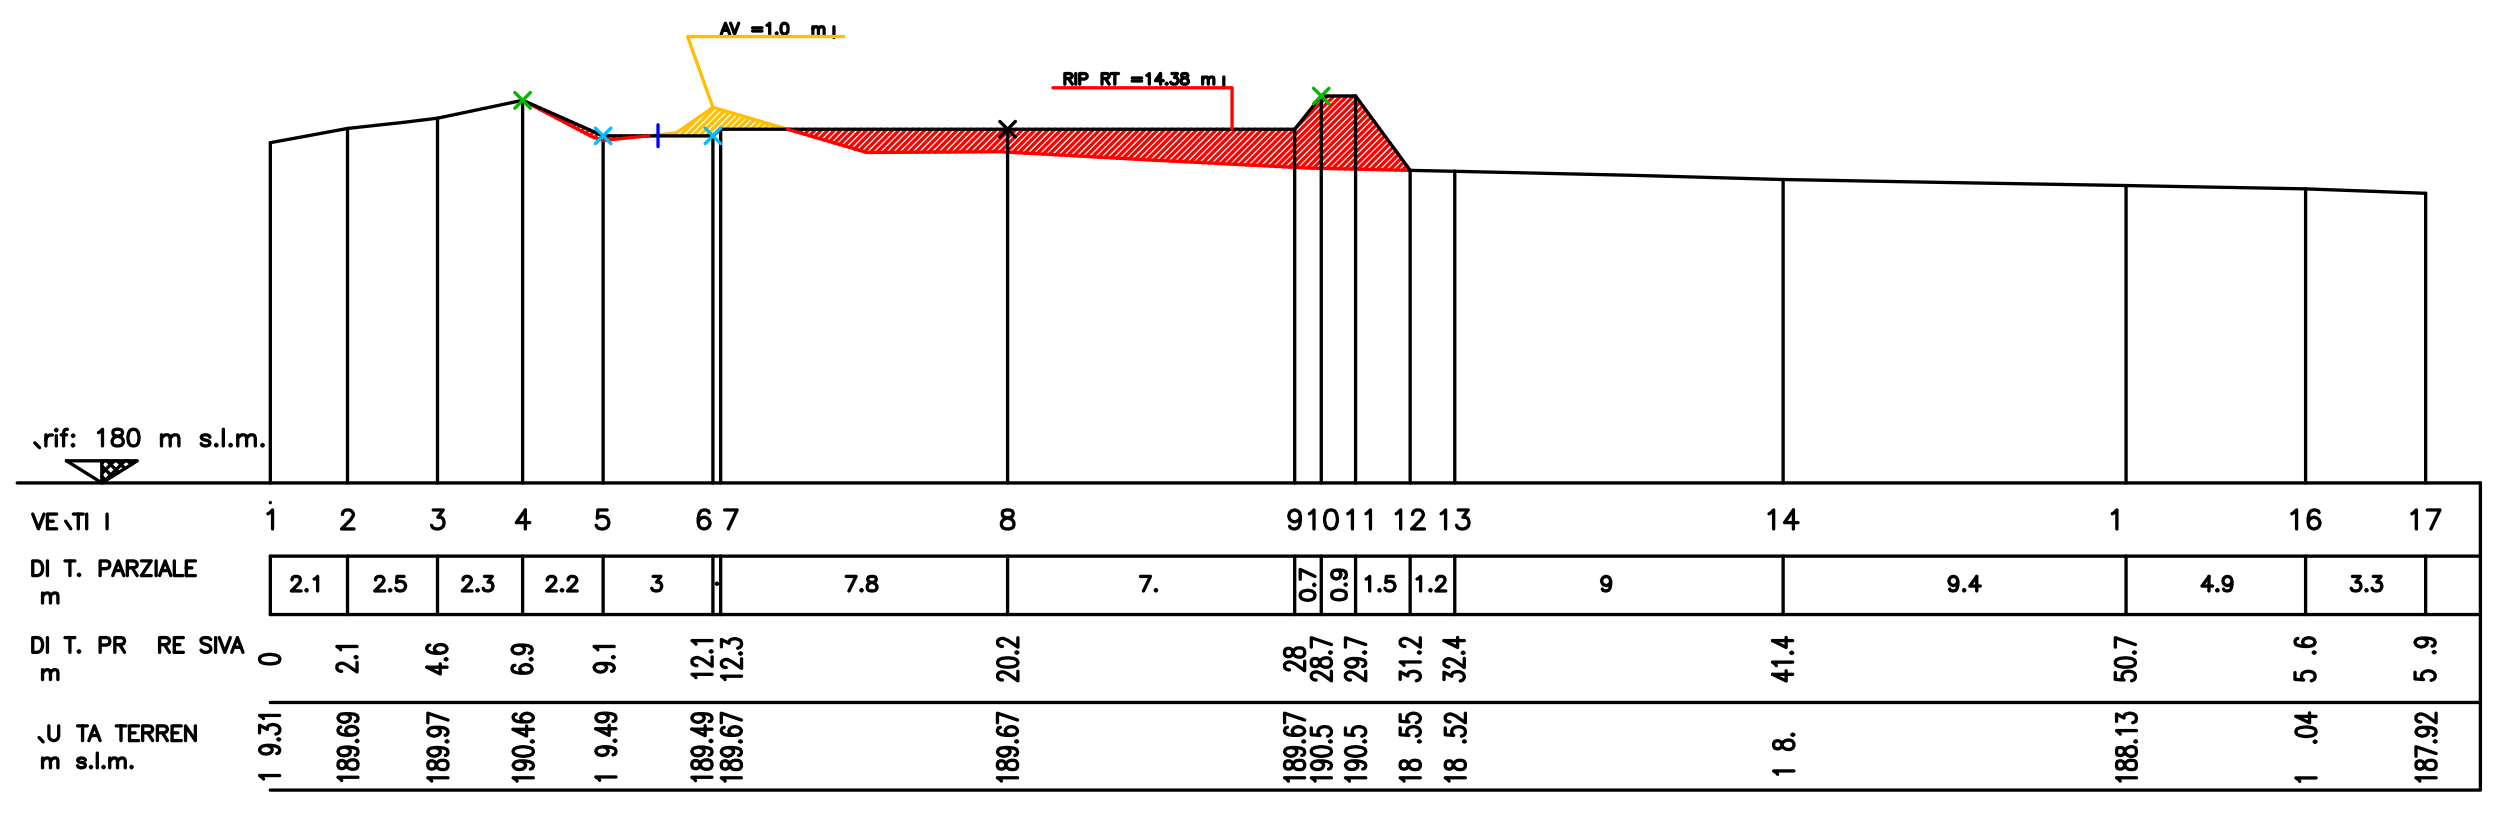 <svg xmlns="http://www.w3.org/2000/svg" viewBox="0 0 158.05 51.39"><defs><style>.a,.b,.c,.d,.e,.f{fill:none;stroke-linecap:round;stroke-linejoin:round;stroke-width:0.21px;}.a{stroke:#000;}.b{stroke:red;}.c{stroke:#ffbf00;}.d{stroke:#00b800;}.e{stroke:blue;}.f{stroke:#00bfff;}</style></defs><title>cad2.4</title><polyline class="a" points="16.94 32.48 17.06 32.41 17.23 32.24 17.23 33.44"/><line class="a" x1="17.09" y1="35.16" x2="17.09" y2="38.85"/><line class="a" x1="1.09" y1="30.53" x2="156.81" y2="30.53"/><line class="a" x1="17.09" y1="35.16" x2="156.81" y2="35.16"/><line class="a" x1="17.09" y1="38.85" x2="156.81" y2="38.85"/><line class="a" x1="17.09" y1="44.41" x2="156.81" y2="44.41"/><polyline class="a" points="17.09 49.95 156.81 49.95 156.81 30.53"/><line class="a" x1="21.97" y1="35.16" x2="21.97" y2="38.85"/><line class="a" x1="27.66" y1="35.16" x2="27.66" y2="38.85"/><line class="a" x1="33.04" y1="35.16" x2="33.04" y2="38.85"/><line class="a" x1="38.13" y1="35.16" x2="38.13" y2="38.85"/><line class="a" x1="91.97" y1="35.16" x2="91.97" y2="38.85"/><line class="a" x1="112.73" y1="35.16" x2="112.73" y2="38.85"/><line class="a" x1="134.41" y1="35.16" x2="134.41" y2="38.85"/><polyline class="a" points="18.46 36.66 18.46 36.61 18.5 36.52 18.54 36.48 18.64 36.44 18.81 36.44 18.9 36.48 18.95 36.52 18.98 36.61 18.98 36.7 18.95 36.8 18.86 36.92 18.42 37.36 19.03 37.36"/><polygon class="a" points="19.39 37.27 19.34 37.32 19.39 37.36 19.42 37.32 19.39 37.27"/><polyline class="a" points="19.86 36.61 19.96 36.57 20.08 36.44 20.08 37.36"/><polygon class="a" points="16.41 41.71 16.47 41.85 16.66 41.93 16.96 41.97 17.15 41.97 17.44 41.93 17.63 41.85 17.69 41.71 17.69 41.63 17.63 41.51 17.44 41.42 17.15 41.37 16.96 41.37 16.66 41.42 16.47 41.51 16.41 41.63 16.41 41.71"/><line class="a" x1="17.09" y1="30.53" x2="17.09" y2="9.02"/><line class="a" x1="153.35" y1="30.53" x2="153.35" y2="12.22"/><line class="a" x1="145.76" y1="30.53" x2="145.76" y2="11.94"/><line class="a" x1="134.41" y1="30.53" x2="134.41" y2="11.73"/><line class="a" x1="112.73" y1="30.53" x2="112.73" y2="11.35"/><line class="a" x1="91.97" y1="30.53" x2="91.97" y2="10.83"/><line class="b" x1="33.26" y1="6.46" x2="33.28" y2="6.45"/><line class="b" x1="33.53" y1="6.59" x2="33.56" y2="6.57"/><line class="b" x1="33.8" y1="6.74" x2="33.84" y2="6.69"/><line class="b" x1="34.07" y1="6.87" x2="34.13" y2="6.81"/><line class="b" x1="34.34" y1="7.02" x2="34.41" y2="6.95"/><line class="b" x1="34.6" y1="7.16" x2="34.7" y2="7.07"/><line class="b" x1="34.87" y1="7.3" x2="34.98" y2="7.19"/><line class="b" x1="35.14" y1="7.45" x2="35.26" y2="7.31"/><line class="b" x1="35.41" y1="7.58" x2="35.55" y2="7.45"/><line class="b" x1="35.67" y1="7.73" x2="35.83" y2="7.57"/><line class="b" x1="35.94" y1="7.87" x2="36.11" y2="7.69"/><line class="b" x1="36.21" y1="8.01" x2="36.4" y2="7.82"/><line class="b" x1="36.48" y1="8.15" x2="36.68" y2="7.94"/><line class="b" x1="36.75" y1="8.29" x2="36.96" y2="8.07"/><line class="b" x1="37.01" y1="8.43" x2="37.25" y2="8.2"/><line class="b" x1="37.28" y1="8.58" x2="37.53" y2="8.32"/><line class="b" x1="37.57" y1="8.7" x2="37.82" y2="8.44"/><line class="b" x1="37.88" y1="8.8" x2="38.1" y2="8.58"/><line class="b" x1="38.22" y1="8.87" x2="38.49" y2="8.59"/><line class="b" x1="38.67" y1="8.82" x2="38.91" y2="8.59"/><line class="b" x1="39.13" y1="8.77" x2="39.31" y2="8.59"/><line class="b" x1="39.58" y1="8.72" x2="39.72" y2="8.59"/><line class="b" x1="40.03" y1="8.69" x2="40.13" y2="8.59"/><line class="b" x1="40.48" y1="8.64" x2="40.53" y2="8.59"/><line class="b" x1="40.94" y1="8.59" x2="40.95" y2="8.59"/><line class="b" x1="49.91" y1="8.21" x2="49.94" y2="8.17"/><line class="b" x1="50.22" y1="8.31" x2="50.35" y2="8.17"/><line class="b" x1="50.54" y1="8.39" x2="50.76" y2="8.17"/><line class="b" x1="50.86" y1="8.49" x2="51.17" y2="8.17"/><line class="b" x1="51.17" y1="8.58" x2="51.58" y2="8.17"/><line class="b" x1="51.48" y1="8.67" x2="51.99" y2="8.17"/><line class="b" x1="51.8" y1="8.77" x2="52.4" y2="8.17"/><line class="b" x1="52.12" y1="8.86" x2="52.81" y2="8.17"/><line class="b" x1="52.44" y1="8.95" x2="53.21" y2="8.17"/><line class="b" x1="52.76" y1="9.04" x2="53.63" y2="8.17"/><line class="b" x1="53.06" y1="9.14" x2="54.03" y2="8.17"/><line class="b" x1="53.38" y1="9.22" x2="54.45" y2="8.17"/><line class="b" x1="53.7" y1="9.32" x2="54.85" y2="8.17"/><line class="b" x1="54.02" y1="9.42" x2="55.25" y2="8.17"/><line class="b" x1="54.34" y1="9.51" x2="55.67" y2="8.17"/><line class="b" x1="54.65" y1="9.6" x2="56.07" y2="8.17"/><line class="b" x1="55.01" y1="9.64" x2="56.49" y2="8.17"/><line class="b" x1="55.43" y1="9.64" x2="56.89" y2="8.17"/><line class="b" x1="55.84" y1="9.64" x2="57.3" y2="8.17"/><line class="b" x1="56.25" y1="9.64" x2="57.71" y2="8.17"/><line class="b" x1="56.66" y1="9.63" x2="58.12" y2="8.17"/><line class="b" x1="57.07" y1="9.63" x2="58.53" y2="8.17"/><line class="b" x1="57.48" y1="9.63" x2="58.94" y2="8.17"/><line class="b" x1="57.9" y1="9.63" x2="59.34" y2="8.17"/><line class="b" x1="58.3" y1="9.63" x2="59.76" y2="8.17"/><line class="b" x1="58.72" y1="9.62" x2="60.16" y2="8.17"/><line class="b" x1="59.13" y1="9.62" x2="60.58" y2="8.17"/><line class="b" x1="59.54" y1="9.62" x2="60.98" y2="8.17"/><line class="b" x1="59.95" y1="9.62" x2="61.38" y2="8.17"/><line class="b" x1="60.36" y1="9.6" x2="61.8" y2="8.17"/><line class="b" x1="60.77" y1="9.6" x2="62.2" y2="8.17"/><line class="b" x1="61.19" y1="9.6" x2="62.62" y2="8.17"/><line class="b" x1="61.59" y1="9.6" x2="63.02" y2="8.17"/><line class="b" x1="62.01" y1="9.6" x2="63.43" y2="8.17"/><line class="b" x1="62.42" y1="9.59" x2="63.84" y2="8.17"/><line class="b" x1="62.83" y1="9.59" x2="64.25" y2="8.17"/><polyline class="b" points="63.24 9.59 63.7 9.13 64.67 8.17"/><line class="b" x1="63.62" y1="9.62" x2="65.07" y2="8.17"/><line class="b" x1="64.02" y1="9.64" x2="65.48" y2="8.17"/><line class="b" x1="64.41" y1="9.65" x2="65.89" y2="8.17"/><line class="b" x1="64.79" y1="9.68" x2="66.29" y2="8.17"/><line class="b" x1="65.18" y1="9.7" x2="66.71" y2="8.17"/><line class="b" x1="65.57" y1="9.71" x2="67.11" y2="8.17"/><line class="b" x1="65.95" y1="9.74" x2="67.53" y2="8.17"/><line class="b" x1="66.34" y1="9.76" x2="67.93" y2="8.17"/><line class="b" x1="66.73" y1="9.79" x2="68.34" y2="8.17"/><line class="b" x1="67.12" y1="9.8" x2="68.75" y2="8.17"/><line class="b" x1="67.5" y1="9.82" x2="69.16" y2="8.17"/><line class="b" x1="67.89" y1="9.85" x2="69.57" y2="8.17"/><line class="b" x1="68.29" y1="9.87" x2="69.98" y2="8.17"/><line class="b" x1="68.67" y1="9.88" x2="70.38" y2="8.17"/><line class="b" x1="69.06" y1="9.91" x2="70.8" y2="8.17"/><line class="b" x1="69.45" y1="9.93" x2="71.2" y2="8.17"/><line class="b" x1="69.83" y1="9.95" x2="71.62" y2="8.17"/><line class="b" x1="70.22" y1="9.97" x2="72.02" y2="8.17"/><line class="b" x1="70.61" y1="9.99" x2="72.42" y2="8.17"/><line class="b" x1="70.99" y1="10.02" x2="72.84" y2="8.17"/><line class="b" x1="71.38" y1="10.03" x2="73.24" y2="8.17"/><line class="b" x1="71.77" y1="10.06" x2="73.66" y2="8.17"/><line class="b" x1="72.15" y1="10.08" x2="74.06" y2="8.17"/><line class="b" x1="72.55" y1="10.09" x2="74.47" y2="8.17"/><line class="b" x1="72.94" y1="10.12" x2="74.88" y2="8.17"/><line class="b" x1="73.33" y1="10.14" x2="75.29" y2="8.17"/><line class="b" x1="73.71" y1="10.15" x2="75.7" y2="8.17"/><line class="b" x1="74.1" y1="10.18" x2="76.11" y2="8.17"/><line class="b" x1="74.49" y1="10.2" x2="76.51" y2="8.17"/><line class="b" x1="74.88" y1="10.22" x2="76.93" y2="8.17"/><line class="b" x1="75.27" y1="10.24" x2="77.33" y2="8.17"/><line class="b" x1="75.65" y1="10.26" x2="77.75" y2="8.17"/><line class="b" x1="76.04" y1="10.28" x2="78.15" y2="8.17"/><line class="b" x1="76.44" y1="10.3" x2="78.57" y2="8.17"/><line class="b" x1="76.83" y1="10.31" x2="78.97" y2="8.17"/><line class="b" x1="77.21" y1="10.34" x2="79.37" y2="8.17"/><line class="b" x1="77.6" y1="10.36" x2="79.79" y2="8.17"/><line class="b" x1="77.99" y1="10.37" x2="80.19" y2="8.17"/><line class="b" x1="78.38" y1="10.4" x2="80.61" y2="8.17"/><line class="b" x1="78.76" y1="10.42" x2="81.01" y2="8.17"/><line class="b" x1="79.15" y1="10.44" x2="81.42" y2="8.17"/><line class="b" x1="79.54" y1="10.46" x2="81.83" y2="8.17"/><line class="b" x1="83.94" y1="6.07" x2="81.91" y2="8.1"/><line class="b" x1="79.94" y1="10.48" x2="81.85" y2="8.56"/><line class="b" x1="84.34" y1="6.07" x2="81.85" y2="8.56"/><line class="b" x1="80.33" y1="10.5" x2="81.84" y2="8.98"/><line class="b" x1="84.76" y1="6.07" x2="81.85" y2="8.98"/><line class="b" x1="80.71" y1="10.52" x2="81.85" y2="9.38"/><line class="b" x1="85.16" y1="6.07" x2="81.85" y2="9.38"/><line class="b" x1="81.1" y1="10.53" x2="81.84" y2="9.79"/><line class="b" x1="85.57" y1="6.07" x2="81.85" y2="9.79"/><line class="b" x1="81.49" y1="10.56" x2="81.85" y2="10.2"/><line class="b" x1="85.7" y1="6.35" x2="85.82" y2="6.23"/><line class="b" x1="81.85" y1="10.2" x2="85.7" y2="6.35"/><line class="b" x1="81.88" y1="10.58" x2="83.53" y2="8.92"/><polyline class="b" points="85.99 6.47 85.7 6.75 83.53 8.92"/><line class="b" x1="82.26" y1="10.59" x2="83.53" y2="9.33"/><line class="b" x1="86.17" y1="6.7" x2="83.53" y2="9.33"/><line class="b" x1="82.65" y1="10.62" x2="83.53" y2="9.74"/><line class="b" x1="86.34" y1="6.94" x2="83.53" y2="9.74"/><line class="b" x1="83.04" y1="10.63" x2="83.53" y2="10.14"/><polyline class="b" points="86.51 7.17 85.7 7.99 83.53 10.14"/><line class="b" x1="83.45" y1="10.64" x2="83.53" y2="10.56"/><line class="b" x1="86.68" y1="7.41" x2="83.53" y2="10.56"/><polyline class="b" points="83.85 10.66 85.7 8.81 86.85 7.65"/><polyline class="b" points="84.24 10.66 85.7 9.21 87.03 7.88"/><line class="b" x1="84.65" y1="10.67" x2="87.21" y2="8.11"/><line class="b" x1="85.05" y1="10.68" x2="87.38" y2="8.36"/><polyline class="b" points="85.44 10.68 85.7 10.44 87.55 8.59"/><line class="b" x1="85.85" y1="10.69" x2="87.72" y2="8.82"/><line class="b" x1="86.25" y1="10.7" x2="87.89" y2="9.05"/><line class="b" x1="86.65" y1="10.72" x2="88.07" y2="9.3"/><line class="b" x1="87.05" y1="10.72" x2="88.25" y2="9.53"/><line class="b" x1="87.45" y1="10.73" x2="88.42" y2="9.76"/><line class="b" x1="87.85" y1="10.74" x2="88.59" y2="10"/><line class="b" x1="88.25" y1="10.75" x2="88.76" y2="10.24"/><line class="b" x1="88.65" y1="10.75" x2="88.93" y2="10.47"/><line class="b" x1="89.05" y1="10.77" x2="89.1" y2="10.7"/><line class="a" x1="38.13" y1="30.53" x2="38.13" y2="8.59"/><line class="a" x1="33.04" y1="30.53" x2="33.04" y2="6.34"/><line class="a" x1="27.66" y1="30.53" x2="27.66" y2="7.47"/><polyline class="a" points="21.97 30.53 21.97 8.12 17.09 9.02"/><polyline class="a" points="21.97 8.12 25.64 7.72 27.66 7.47 33.04 6.34"/><polyline class="b" points="33.04 6.34 37.44 8.65 38.13 8.87"/><line class="c" x1="41.35" y1="8.59" x2="41.4" y2="8.55"/><line class="c" x1="41.77" y1="8.59" x2="41.85" y2="8.5"/><line class="c" x1="42.17" y1="8.59" x2="42.31" y2="8.45"/><line class="c" x1="42.59" y1="8.59" x2="42.76" y2="8.4"/><line class="c" x1="42.99" y1="8.59" x2="44.12" y2="7.45"/><line class="c" x1="43.4" y1="8.59" x2="45.17" y2="6.81"/><line class="c" x1="43.81" y1="8.59" x2="45.48" y2="6.91"/><line class="c" x1="44.22" y1="8.59" x2="45.79" y2="7.01"/><line class="c" x1="44.63" y1="8.59" x2="46.11" y2="7.09"/><line class="c" x1="45.04" y1="8.59" x2="46.43" y2="7.19"/><line class="c" x1="45.86" y1="8.17" x2="46.75" y2="7.28"/><line class="c" x1="46.26" y1="8.17" x2="47.07" y2="7.38"/><line class="c" x1="46.68" y1="8.17" x2="47.37" y2="7.46"/><line class="c" x1="47.08" y1="8.17" x2="47.69" y2="7.56"/><line class="c" x1="47.5" y1="8.17" x2="48.01" y2="7.66"/><line class="c" x1="47.9" y1="8.17" x2="48.33" y2="7.74"/><line class="c" x1="48.3" y1="8.17" x2="48.65" y2="7.84"/><line class="c" x1="48.72" y1="8.17" x2="48.96" y2="7.93"/><line class="c" x1="49.12" y1="8.17" x2="49.27" y2="8.02"/><line class="c" x1="49.54" y1="8.17" x2="49.59" y2="8.12"/><polyline class="c" points="41 8.59 42.76 8.4 45.07 6.79 49.78 8.17"/><polyline class="b" points="54.8 9.64 63.2 9.59 72.61 10.11 82.81 10.63 89.15 10.77"/><polyline class="a" points="91.97 10.83 103.06 11.08 112.73 11.35 123.23 11.54 134.41 11.73 145.76 11.94 153.35 12.22"/><polyline class="a" points="21.65 32.52 21.65 32.48 21.7 32.35 21.76 32.3 21.87 32.24 22.1 32.24 22.21 32.3 22.27 32.35 22.34 32.48 22.34 32.59 22.27 32.7 22.16 32.87 21.59 33.44 22.38 33.44"/><polyline class="a" points="27.39 32.24 28.02 32.24 27.68 32.7 27.86 32.7 27.96 32.76 28.02 32.82 28.07 32.99 28.07 33.1 28.02 33.27 27.9 33.38 27.73 33.44 27.56 33.44 27.39 33.38 27.34 33.33 27.28 33.21"/><polyline class="a" points="33.21 32.24 32.64 33.04 33.49 33.04"/><line class="a" x1="33.21" y1="32.24" x2="33.21" y2="33.44"/><polyline class="a" points="91.11 32.48 91.22 32.41 91.39 32.24 91.39 33.44"/><polyline class="a" points="92.19 32.24 92.82 32.24 92.48 32.7 92.65 32.7 92.76 32.76 92.82 32.82 92.87 32.99 92.87 33.1 92.82 33.27 92.7 33.38 92.53 33.44 92.36 33.44 92.19 33.38 92.14 33.33 92.08 33.21"/><polyline class="a" points="111.84 32.48 111.96 32.41 112.13 32.24 112.13 33.44"/><polyline class="a" points="113.38 32.24 112.82 33.04 113.67 33.04"/><line class="a" x1="113.38" y1="32.24" x2="113.38" y2="33.44"/><polyline class="a" points="133.54 32.48 133.66 32.41 133.83 32.24 133.83 33.44"/><polyline class="a" points="144.89 32.48 145.01 32.41 145.19 32.24 145.19 33.44"/><polyline class="a" points="146.61 32.41 146.56 32.3 146.39 32.24 146.26 32.24 146.09 32.3 145.98 32.48 145.92 32.76 145.92 33.04 145.98 33.27 146.09 33.38 146.26 33.44 146.32 33.44 146.5 33.38 146.61 33.27 146.67 33.1 146.67 33.04 146.61 32.87 146.5 32.76 146.32 32.7 146.26 32.7 146.09 32.76 145.98 32.87 145.92 33.04"/><polyline class="a" points="152.48 32.48 152.59 32.41 152.76 32.24 152.76 33.44"/><polyline class="a" points="153.68 33.44 154.25 32.24 153.45 32.24"/><line class="a" x1="145.76" y1="35.16" x2="145.76" y2="38.85"/><line class="a" x1="153.35" y1="35.16" x2="153.35" y2="38.85"/><polyline class="a" points="23.74 36.66 23.74 36.61 23.78 36.52 23.83 36.48 23.91 36.44 24.1 36.44 24.18 36.48 24.22 36.52 24.27 36.61 24.27 36.7 24.22 36.8 24.14 36.92 23.69 37.36 24.32 37.36"/><polygon class="a" points="24.66 37.27 24.62 37.32 24.66 37.36 24.71 37.32 24.66 37.27"/><polyline class="a" points="25.54 36.44 25.1 36.44 25.07 36.83 25.1 36.8 25.24 36.75 25.37 36.75 25.5 36.8 25.59 36.88 25.64 37.02 25.64 37.1 25.59 37.23 25.5 37.32 25.37 37.36 25.24 37.36 25.1 37.32 25.07 37.27 25.02 37.19"/><polyline class="a" points="29.27 36.66 29.27 36.61 29.31 36.52 29.36 36.48 29.45 36.44 29.62 36.44 29.7 36.48 29.75 36.52 29.8 36.61 29.8 36.7 29.75 36.8 29.67 36.92 29.23 37.36 29.84 37.36"/><polygon class="a" points="30.19 37.27 30.14 37.32 30.19 37.36 30.24 37.32 30.19 37.27"/><polyline class="a" points="30.63 36.44 31.12 36.44 30.85 36.8 30.99 36.8 31.07 36.83 31.12 36.88 31.16 37.02 31.16 37.1 31.12 37.23 31.02 37.32 30.9 37.36 30.77 37.36 30.63 37.32 30.58 37.27 30.55 37.19"/><polyline class="a" points="101.83 36.75 101.78 36.88 101.69 36.97 101.56 37.02 101.52 37.02 101.39 36.97 101.3 36.88 101.25 36.75 101.25 36.7 101.3 36.58 101.39 36.48 101.52 36.44 101.56 36.44 101.69 36.48 101.78 36.58 101.83 36.75 101.83 36.97 101.78 37.19 101.69 37.32 101.56 37.36 101.47 37.36 101.34 37.32 101.3 37.24"/><polyline class="a" points="123.78 36.75 123.73 36.88 123.65 36.97 123.51 37.02 123.48 37.02 123.34 36.97 123.26 36.88 123.21 36.75 123.21 36.7 123.26 36.58 123.34 36.48 123.48 36.44 123.51 36.44 123.65 36.48 123.73 36.58 123.78 36.75 123.78 36.97 123.73 37.19 123.65 37.32 123.51 37.36 123.43 37.36 123.29 37.32 123.26 37.24"/><polygon class="a" points="124.17 37.27 124.14 37.32 124.17 37.36 124.22 37.32 124.17 37.27"/><polyline class="a" points="124.97 36.44 124.53 37.05 125.19 37.05"/><line class="a" x1="124.97" y1="36.44" x2="124.97" y2="37.36"/><polyline class="a" points="139.66 36.44 139.21 37.05 139.88 37.05"/><line class="a" x1="139.65" y1="36.44" x2="139.65" y2="37.36"/><polygon class="a" points="140.18 37.27 140.13 37.32 140.18 37.36 140.23 37.32 140.18 37.27"/><polyline class="a" points="141.11 36.75 141.06 36.88 140.98 36.97 140.84 37.02 140.79 37.02 140.67 36.97 140.57 36.88 140.54 36.75 140.54 36.7 140.57 36.58 140.67 36.48 140.79 36.44 140.84 36.44 140.98 36.48 141.06 36.58 141.11 36.75 141.11 36.97 141.06 37.19 140.98 37.32 140.84 37.36 140.76 37.36 140.62 37.32 140.57 37.24"/><polyline class="a" points="148.72 36.44 149.21 36.44 148.94 36.8 149.08 36.8 149.16 36.83 149.21 36.88 149.26 37.02 149.26 37.1 149.21 37.23 149.13 37.32 148.99 37.36 148.86 37.36 148.72 37.32 148.69 37.27 148.64 37.19"/><polygon class="a" points="149.6 37.27 149.57 37.32 149.6 37.36 149.65 37.32 149.6 37.27"/><polyline class="a" points="150.04 36.44 150.53 36.44 150.26 36.8 150.4 36.8 150.49 36.83 150.53 36.88 150.58 37.02 150.58 37.1 150.53 37.23 150.45 37.32 150.31 37.36 150.18 37.36 150.04 37.32 150.01 37.27 149.96 37.19"/><polyline class="a" points="21.6 42.44 21.54 42.44 21.42 42.4 21.36 42.35 21.3 42.27 21.3 42.09 21.36 42.01 21.42 41.97 21.54 41.93 21.66 41.93 21.79 41.97 21.96 42.06 22.57 42.48 22.57 41.88"/><polygon class="a" points="22.45 41.54 22.51 41.59 22.57 41.54 22.51 41.51 22.45 41.54"/><polyline class="a" points="21.54 41.08 21.48 40.99 21.3 40.87 22.57 40.87"/><polyline class="a" points="26.99 42.18 27.83 42.61 27.83 41.97"/><line class="a" x1="26.99" y1="42.18" x2="28.26" y2="42.18"/><polygon class="a" points="28.14 41.68 28.2 41.72 28.26 41.68 28.2 41.63 28.14 41.68"/><polyline class="a" points="27.17 40.78 27.05 40.82 26.98 40.95 26.98 41.04 27.05 41.16 27.23 41.25 27.52 41.3 27.83 41.3 28.07 41.25 28.2 41.16 28.26 41.04 28.26 40.99 28.2 40.87 28.07 40.78 27.89 40.75 27.83 40.75 27.65 40.78 27.52 40.87 27.46 40.99 27.46 41.04 27.52 41.16 27.65 41.25 27.83 41.3"/><polyline class="a" points="32.55 42.06 32.43 42.09 32.37 42.23 32.37 42.31 32.43 42.44 32.62 42.52 32.92 42.56 33.22 42.56 33.46 42.52 33.58 42.44 33.64 42.31 33.64 42.27 33.58 42.14 33.46 42.06 33.28 42.01 33.22 42.01 33.04 42.06 32.92 42.14 32.86 42.27 32.86 42.31 32.92 42.44 33.04 42.52 33.22 42.56"/><polygon class="a" points="33.52 41.68 33.58 41.72 33.64 41.68 33.58 41.63 33.52 41.68"/><polyline class="a" points="32.8 40.78 32.98 40.82 33.1 40.91 33.16 41.04 33.16 41.08 33.1 41.21 32.98 41.3 32.8 41.34 32.74 41.34 32.55 41.3 32.43 41.21 32.37 41.08 32.37 41.04 32.43 40.91 32.55 40.82 32.8 40.78 33.1 40.78 33.4 40.82 33.58 40.91 33.64 41.04 33.64 41.13 33.58 41.25 33.46 41.3"/><polyline class="a" points="37.99 41.94 38.17 41.97 38.29 42.06 38.35 42.18 38.35 42.23 38.29 42.35 38.17 42.44 37.99 42.49 37.93 42.49 37.74 42.44 37.62 42.35 37.56 42.23 37.56 42.18 37.62 42.06 37.74 41.97 37.99 41.94 38.29 41.94 38.6 41.97 38.77 42.06 38.83 42.18 38.83 42.27 38.77 42.4 38.66 42.44"/><polygon class="a" points="38.72 41.54 38.77 41.59 38.83 41.54 38.77 41.51 38.72 41.54"/><polyline class="a" points="37.8 41.08 37.74 40.99 37.56 40.87 38.83 40.87"/><polyline class="a" points="91.29 42.96 91.29 42.5 91.78 42.75 91.78 42.63 91.84 42.55 91.91 42.5 92.09 42.46 92.21 42.46 92.38 42.5 92.5 42.58 92.57 42.72 92.57 42.84 92.5 42.96 92.44 43.01 92.32 43.05"/><polyline class="a" points="91.6 42.17 91.54 42.17 91.42 42.12 91.35 42.08 91.29 42 91.29 41.82 91.35 41.74 91.42 41.69 91.54 41.65 91.66 41.65 91.78 41.69 91.97 41.77 92.57 42.2 92.57 41.62"/><polygon class="a" points="92.44 41.27 92.5 41.31 92.56 41.27 92.5 41.23 92.44 41.27"/><polyline class="a" points="91.29 40.5 92.15 40.93 92.15 40.3"/><line class="a" x1="91.29" y1="40.5" x2="92.57" y2="40.5"/><polyline class="a" points="112.06 42.63 112.92 43.05 112.92 42.41"/><line class="a" x1="112.06" y1="42.63" x2="113.33" y2="42.63"/><polyline class="a" points="112.3 42.08 112.24 41.99 112.06 41.86 113.33 41.86"/><polygon class="a" points="113.21 41.27 113.27 41.31 113.33 41.27 113.27 41.23 113.21 41.27"/><polyline class="a" points="112.06 40.5 112.92 40.93 112.92 40.3"/><line class="a" x1="112.06" y1="40.5" x2="113.33" y2="40.5"/><polyline class="a" points="133.73 42.52 133.73 42.95 134.28 42.99 134.22 42.95 134.16 42.82 134.16 42.69 134.22 42.56 134.33 42.48 134.51 42.44 134.64 42.44 134.82 42.48 134.94 42.56 135 42.69 135 42.82 134.94 42.95 134.88 42.99 134.76 43.04"/><polygon class="a" points="133.73 41.94 133.79 42.06 133.98 42.14 134.28 42.18 134.45 42.18 134.76 42.14 134.94 42.06 135 41.94 135 41.85 134.94 41.72 134.76 41.63 134.45 41.59 134.28 41.59 133.98 41.63 133.79 41.72 133.73 41.85 133.73 41.94"/><polygon class="a" points="134.88 41.25 134.94 41.3 135 41.25 134.94 41.21 134.88 41.25"/><polyline class="a" points="135 40.75 133.73 40.32 133.73 40.91"/><polyline class="a" points="145.09 42.52 145.09 42.95 145.63 42.99 145.56 42.95 145.5 42.82 145.5 42.69 145.56 42.56 145.69 42.48 145.87 42.44 145.99 42.44 146.18 42.48 146.3 42.56 146.36 42.69 146.36 42.82 146.3 42.95 146.24 42.99 146.12 43.04"/><polygon class="a" points="146.24 41.25 146.3 41.3 146.36 41.25 146.3 41.21 146.24 41.25"/><polyline class="a" points="145.27 40.36 145.15 40.41 145.09 40.53 145.09 40.61 145.15 40.75 145.33 40.82 145.63 40.87 145.93 40.87 146.18 40.82 146.3 40.75 146.36 40.61 146.36 40.58 146.3 40.44 146.18 40.36 145.99 40.32 145.93 40.32 145.75 40.36 145.63 40.44 145.57 40.58 145.57 40.61 145.63 40.75 145.75 40.82 145.93 40.87"/><polyline class="a" points="152.68 42.5 152.68 42.92 153.21 42.96 153.15 42.92 153.09 42.8 153.09 42.67 153.15 42.55 153.28 42.46 153.46 42.41 153.58 42.41 153.76 42.46 153.89 42.55 153.95 42.67 153.95 42.8 153.89 42.92 153.82 42.96 153.7 43.01"/><polygon class="a" points="153.83 41.23 153.89 41.27 153.95 41.23 153.89 41.19 153.83 41.23"/><polyline class="a" points="153.09 40.34 153.28 40.38 153.4 40.47 153.46 40.59 153.46 40.64 153.4 40.76 153.28 40.85 153.09 40.9 153.03 40.9 152.86 40.85 152.74 40.76 152.68 40.64 152.68 40.59 152.74 40.47 152.86 40.38 153.09 40.34 153.4 40.34 153.7 40.38 153.89 40.47 153.95 40.59 153.95 40.67 153.89 40.81 153.76 40.85"/><polyline class="a" points="16.66 49.25 16.6 49.17 16.41 49.03 17.68 49.03"/><polyline class="a" points="16.84 47.12 17.02 47.17 17.15 47.26 17.21 47.38 17.21 47.43 17.15 47.55 17.02 47.64 16.84 47.67 16.78 47.67 16.6 47.64 16.47 47.55 16.41 47.43 16.41 47.38 16.47 47.26 16.6 47.17 16.84 47.12 17.15 47.12 17.44 47.17 17.62 47.26 17.68 47.38 17.68 47.47 17.62 47.6 17.5 47.64"/><polygon class="a" points="17.56 46.74 17.62 46.79 17.68 46.74 17.62 46.71 17.56 46.74"/><polyline class="a" points="16.41 46.33 16.41 45.85 16.9 46.11 16.9 45.98 16.96 45.9 17.02 45.85 17.21 45.81 17.33 45.81 17.5 45.85 17.63 45.94 17.69 46.07 17.69 46.19 17.63 46.33 17.56 46.37 17.44 46.41"/><polyline class="a" points="16.66 45.43 16.6 45.35 16.41 45.23 17.68 45.23"/><polyline class="a" points="21.6 49.35 21.54 49.26 21.37 49.14 22.63 49.14"/><polygon class="a" points="21.37 48.42 21.43 48.54 21.54 48.59 21.66 48.59 21.79 48.54 21.85 48.47 21.91 48.3 21.97 48.16 22.09 48.08 22.21 48.04 22.4 48.04 22.52 48.08 22.58 48.13 22.63 48.25 22.63 48.42 22.58 48.54 22.52 48.59 22.4 48.63 22.21 48.63 22.09 48.59 21.97 48.51 21.91 48.38 21.85 48.21 21.79 48.13 21.66 48.08 21.54 48.08 21.43 48.13 21.37 48.25 21.37 48.42"/><polyline class="a" points="21.79 47.23 21.97 47.28 22.09 47.35 22.15 47.49 22.15 47.53 22.09 47.66 21.97 47.75 21.79 47.78 21.72 47.78 21.54 47.75 21.43 47.66 21.37 47.53 21.37 47.49 21.43 47.35 21.54 47.28 21.79 47.23 22.09 47.23 22.4 47.28 22.58 47.35 22.63 47.49 22.63 47.58 22.58 47.7 22.46 47.75"/><polygon class="a" points="22.52 46.85 22.58 46.89 22.63 46.85 22.58 46.8 22.52 46.85"/><polyline class="a" points="21.54 45.96 21.43 46.01 21.37 46.13 21.37 46.22 21.43 46.34 21.6 46.43 21.91 46.48 22.21 46.48 22.46 46.43 22.58 46.34 22.63 46.22 22.63 46.17 22.58 46.05 22.46 45.96 22.27 45.92 22.21 45.92 22.03 45.96 21.91 46.05 21.85 46.17 21.85 46.22 21.91 46.34 22.03 46.43 22.21 46.48"/><polyline class="a" points="21.79 45.12 21.97 45.15 22.09 45.24 22.15 45.37 22.15 45.41 22.09 45.54 21.97 45.62 21.79 45.67 21.72 45.67 21.54 45.62 21.43 45.54 21.37 45.41 21.37 45.37 21.43 45.24 21.54 45.15 21.79 45.12 22.09 45.12 22.4 45.15 22.58 45.24 22.63 45.37 22.63 45.46 22.58 45.58 22.46 45.62"/><polyline class="a" points="27.29 49.38 27.23 49.29 27.05 49.17 28.32 49.17"/><polygon class="a" points="27.05 48.45 27.11 48.57 27.23 48.62 27.35 48.62 27.48 48.57 27.54 48.48 27.6 48.31 27.66 48.19 27.78 48.1 27.9 48.07 28.09 48.07 28.2 48.1 28.26 48.15 28.32 48.27 28.32 48.45 28.26 48.57 28.2 48.62 28.09 48.65 27.9 48.65 27.78 48.62 27.66 48.53 27.6 48.4 27.54 48.24 27.48 48.15 27.35 48.1 27.23 48.1 27.11 48.15 27.05 48.27 27.05 48.45"/><polyline class="a" points="27.48 47.26 27.66 47.3 27.78 47.38 27.84 47.52 27.84 47.55 27.78 47.67 27.66 47.76 27.48 47.81 27.41 47.81 27.23 47.76 27.11 47.67 27.05 47.55 27.05 47.52 27.11 47.38 27.23 47.3 27.48 47.26 27.78 47.26 28.09 47.3 28.26 47.38 28.32 47.52 28.32 47.6 28.26 47.72 28.15 47.76"/><polygon class="a" points="28.2 46.88 28.26 46.91 28.32 46.88 28.26 46.83 28.2 46.88"/><polyline class="a" points="27.48 45.98 27.66 46.02 27.78 46.11 27.84 46.24 27.84 46.28 27.78 46.41 27.66 46.49 27.48 46.54 27.41 46.54 27.23 46.49 27.11 46.41 27.05 46.28 27.05 46.24 27.11 46.11 27.23 46.02 27.48 45.98 27.78 45.98 28.09 46.02 28.26 46.11 28.32 46.24 28.32 46.33 28.26 46.45 28.15 46.49"/><polyline class="a" points="28.32 45.52 27.05 45.09 27.05 45.69"/><polyline class="a" points="32.69 49.38 32.63 49.29 32.44 49.17 33.72 49.17"/><polyline class="a" points="32.86 48.1 33.04 48.15 33.17 48.24 33.23 48.36 33.23 48.4 33.17 48.53 33.04 48.62 32.86 48.65 32.8 48.65 32.63 48.62 32.51 48.53 32.44 48.4 32.44 48.36 32.51 48.24 32.63 48.15 32.86 48.1 33.17 48.1 33.47 48.15 33.66 48.24 33.72 48.36 33.72 48.45 33.66 48.57 33.53 48.62"/><polygon class="a" points="32.44 47.55 32.51 47.67 32.69 47.76 32.98 47.81 33.17 47.81 33.47 47.76 33.66 47.67 33.72 47.55 33.72 47.47 33.66 47.34 33.47 47.26 33.17 47.21 32.98 47.21 32.69 47.26 32.51 47.34 32.44 47.47 32.44 47.55"/><polygon class="a" points="33.59 46.88 33.66 46.91 33.72 46.88 33.66 46.83 33.59 46.88"/><polyline class="a" points="32.44 46.11 33.29 46.53 33.29 45.9"/><line class="a" x1="32.44" y1="46.11" x2="33.72" y2="46.11"/><polyline class="a" points="32.63 45.14 32.51 45.18 32.44 45.3 32.44 45.39 32.51 45.52 32.69 45.61 32.98 45.64 33.29 45.64 33.53 45.61 33.66 45.52 33.72 45.39 33.72 45.35 33.66 45.23 33.53 45.14 33.35 45.09 33.29 45.09 33.1 45.14 32.98 45.23 32.92 45.35 32.92 45.39 32.98 45.52 33.1 45.61 33.29 45.64"/><polyline class="a" points="37.91 49.33 37.85 49.24 37.67 49.12 38.94 49.12"/><polyline class="a" points="38.1 47.21 38.28 47.26 38.39 47.34 38.45 47.47 38.45 47.5 38.39 47.64 38.28 47.72 38.1 47.76 38.04 47.76 37.85 47.72 37.73 47.64 37.67 47.5 37.67 47.47 37.73 47.34 37.85 47.26 38.1 47.21 38.39 47.21 38.7 47.26 38.88 47.34 38.94 47.47 38.94 47.55 38.88 47.67 38.76 47.72"/><polygon class="a" points="38.82 46.83 38.88 46.87 38.94 46.83 38.88 46.79 38.82 46.83"/><polyline class="a" points="37.67 46.07 38.51 46.49 38.51 45.85"/><line class="a" x1="37.67" y1="46.07" x2="38.94" y2="46.07"/><polyline class="a" points="38.1 45.09 38.28 45.13 38.39 45.21 38.45 45.35 38.45 45.39 38.39 45.52 38.28 45.61 38.1 45.64 38.04 45.64 37.85 45.61 37.73 45.52 37.67 45.39 37.67 45.35 37.73 45.21 37.85 45.13 38.1 45.09 38.39 45.09 38.7 45.13 38.88 45.21 38.94 45.35 38.94 45.44 38.88 45.56 38.76 45.61"/><polyline class="a" points="91.61 49.38 91.55 49.29 91.37 49.17 92.64 49.17"/><polygon class="a" points="91.37 48.45 91.43 48.57 91.55 48.62 91.67 48.62 91.78 48.57 91.84 48.48 91.9 48.31 91.97 48.19 92.09 48.1 92.21 48.07 92.39 48.07 92.52 48.1 92.58 48.15 92.64 48.27 92.64 48.45 92.58 48.57 92.52 48.62 92.39 48.65 92.21 48.65 92.09 48.62 91.97 48.53 91.9 48.4 91.84 48.24 91.78 48.15 91.67 48.1 91.55 48.1 91.43 48.15 91.37 48.27 91.37 48.45"/><polygon class="a" points="92.52 46.88 92.58 46.91 92.64 46.88 92.58 46.83 92.52 46.88"/><polyline class="a" points="91.37 46.02 91.37 46.45 91.9 46.49 91.84 46.45 91.78 46.33 91.78 46.19 91.84 46.07 91.97 45.98 92.15 45.94 92.27 45.94 92.45 45.98 92.58 46.07 92.64 46.19 92.64 46.33 92.58 46.45 92.52 46.49 92.39 46.54"/><polyline class="a" points="91.67 45.64 91.61 45.64 91.49 45.6 91.43 45.56 91.37 45.47 91.37 45.3 91.43 45.23 91.49 45.18 91.61 45.14 91.73 45.14 91.84 45.18 92.03 45.26 92.64 45.69 92.64 45.09"/><polyline class="a" points="112.38 48.95 112.32 48.86 112.13 48.74 113.41 48.74"/><polygon class="a" points="112.13 47.17 112.19 47.29 112.32 47.34 112.44 47.34 112.55 47.29 112.61 47.21 112.67 47.05 112.73 46.91 112.86 46.83 112.98 46.79 113.16 46.79 113.28 46.83 113.34 46.88 113.41 47 113.41 47.17 113.34 47.29 113.28 47.34 113.16 47.38 112.98 47.38 112.86 47.34 112.73 47.26 112.67 47.12 112.61 46.96 112.55 46.88 112.44 46.83 112.32 46.83 112.19 46.88 112.13 47 112.13 47.17"/><polygon class="a" points="113.28 46.45 113.34 46.49 113.41 46.45 113.34 46.41 113.28 46.45"/><polyline class="a" points="134.04 49.38 133.98 49.29 133.81 49.17 135.07 49.17"/><polygon class="a" points="133.81 48.45 133.85 48.57 133.98 48.62 134.1 48.62 134.22 48.57 134.28 48.48 134.34 48.31 134.41 48.19 134.53 48.1 134.65 48.07 134.83 48.07 134.96 48.1 135.02 48.15 135.06 48.27 135.06 48.45 135.02 48.57 134.96 48.62 134.83 48.65 134.65 48.65 134.53 48.62 134.41 48.53 134.34 48.4 134.28 48.24 134.22 48.15 134.1 48.1 133.98 48.1 133.85 48.15 133.81 48.27 133.81 48.45"/><polygon class="a" points="133.81 47.6 133.85 47.72 133.98 47.76 134.1 47.76 134.22 47.72 134.28 47.64 134.34 47.47 134.41 47.34 134.53 47.26 134.65 47.21 134.83 47.21 134.96 47.26 135.02 47.29 135.06 47.43 135.06 47.6 135.02 47.72 134.96 47.76 134.83 47.81 134.65 47.81 134.53 47.76 134.41 47.67 134.34 47.55 134.28 47.38 134.22 47.29 134.1 47.26 133.98 47.26 133.85 47.29 133.81 47.43 133.81 47.6"/><polygon class="a" points="134.96 46.88 135.02 46.91 135.07 46.88 135.02 46.83 134.96 46.88"/><polyline class="a" points="134.04 46.41 133.98 46.33 133.81 46.19 135.07 46.19"/><polyline class="a" points="133.81 45.61 133.81 45.14 134.28 45.39 134.28 45.26 134.34 45.18 134.41 45.14 134.59 45.09 134.71 45.09 134.89 45.14 135.02 45.23 135.06 45.35 135.06 45.47 135.02 45.61 134.96 45.64 134.83 45.69"/><polyline class="a" points="145.39 49.4 145.33 49.31 145.15 49.18 146.42 49.18"/><polygon class="a" points="146.3 46.89 146.36 46.94 146.42 46.89 146.36 46.85 146.3 46.89"/><polygon class="a" points="145.15 46.3 145.21 46.42 145.39 46.51 145.7 46.56 145.88 46.56 146.19 46.51 146.36 46.42 146.42 46.3 146.42 46.22 146.36 46.09 146.19 46.01 145.88 45.96 145.7 45.96 145.39 46.01 145.21 46.09 145.15 46.22 145.15 46.3"/><polyline class="a" points="145.15 45.29 146.01 45.7 146.01 45.07"/><line class="a" x1="145.15" y1="45.29" x2="146.42" y2="45.29"/><polyline class="a" points="152.98 49.38 152.92 49.29 152.74 49.17 154.01 49.17"/><polygon class="a" points="152.74 48.45 152.8 48.57 152.92 48.62 153.04 48.62 153.16 48.57 153.23 48.48 153.29 48.31 153.35 48.19 153.47 48.1 153.59 48.07 153.76 48.07 153.89 48.1 153.95 48.15 154.01 48.27 154.01 48.45 153.95 48.57 153.89 48.62 153.76 48.65 153.59 48.65 153.47 48.62 153.35 48.53 153.29 48.4 153.23 48.24 153.16 48.15 153.04 48.1 152.92 48.1 152.8 48.15 152.74 48.27 152.74 48.45"/><polyline class="a" points="154.01 47.64 152.74 47.21 152.74 47.81"/><polygon class="a" points="153.89 46.88 153.95 46.91 154.01 46.88 153.95 46.83 153.89 46.88"/><polyline class="a" points="153.16 45.98 153.35 46.02 153.47 46.11 153.53 46.24 153.53 46.28 153.47 46.41 153.35 46.49 153.16 46.54 153.1 46.54 152.92 46.49 152.8 46.41 152.74 46.28 152.74 46.24 152.8 46.11 152.92 46.02 153.16 45.98 153.47 45.98 153.76 46.02 153.95 46.11 154.01 46.24 154.01 46.33 153.95 46.45 153.83 46.49"/><polyline class="a" points="153.04 45.64 152.98 45.64 152.86 45.6 152.8 45.56 152.74 45.47 152.74 45.3 152.8 45.23 152.86 45.18 152.98 45.14 153.1 45.14 153.23 45.18 153.41 45.26 154.01 45.69 154.01 45.09"/><polyline class="a" points="38.13 8.59 45.07 8.59 45.56 8.17 81.85 8.17"/><polyline class="a" points="85.7 6.07 83.53 6.07 81.85 8.17"/><line class="a" x1="85.7" y1="6.07" x2="89.15" y2="10.77"/><polygon class="a" points="2.07 41.24 2.07 40.31 2.38 40.31 2.51 40.34 2.61 40.43 2.65 40.53 2.69 40.66 2.69 40.88 2.65 41 2.61 41.1 2.51 41.19 2.38 41.24 2.07 41.24"/><line class="a" x1="3" y1="40.31" x2="3" y2="41.24"/><line class="a" x1="4.42" y1="40.31" x2="4.42" y2="41.24"/><line class="a" x1="4.11" y1="40.31" x2="4.73" y2="40.31"/><rect class="a" x="4.96" y="41.15" width="0.07" height="0.07" transform="translate(-27.66 15.6) rotate(-45)"/><polyline class="a" points="6.33 41.24 6.33 40.31 6.72 40.31 6.86 40.34 6.9 40.39 6.94 40.48 6.94 40.61 6.9 40.7 6.86 40.75 6.72 40.78 6.33 40.78"/><polyline class="a" points="7.26 41.24 7.26 40.31 7.65 40.31 7.79 40.34 7.83 40.39 7.87 40.48 7.87 40.56 7.83 40.66 7.79 40.7 7.65 40.75 7.26 40.75"/><line class="a" x1="7.57" y1="40.75" x2="7.87" y2="41.24"/><polyline class="a" points="10.09 41.24 10.09 40.31 10.49 40.31 10.62 40.34 10.66 40.39 10.71 40.48 10.71 40.56 10.66 40.66 10.62 40.7 10.49 40.75 10.09 40.75"/><line class="a" x1="10.4" y1="40.75" x2="10.71" y2="41.24"/><polyline class="a" points="11.02 41.24 11.02 40.31 11.59 40.31"/><line class="a" x1="11.02" y1="40.75" x2="11.37" y2="40.75"/><line class="a" x1="11.02" y1="41.24" x2="11.59" y2="41.24"/><polyline class="a" points="13.32 40.43 13.23 40.34 13.1 40.31 12.93 40.31 12.79 40.34 12.71 40.43 12.71 40.53 12.74 40.61 12.79 40.66 12.88 40.7 13.15 40.78 13.23 40.83 13.28 40.88 13.32 40.97 13.32 41.1 13.23 41.19 13.1 41.24 12.93 41.24 12.79 41.19 12.71 41.1"/><line class="a" x1="13.63" y1="40.31" x2="13.63" y2="41.24"/><polyline class="a" points="13.86 40.31 14.21 41.24 14.56 40.31"/><polyline class="a" points="14.65 41.24 15.01 40.31 15.36 41.24"/><line class="a" x1="14.79" y1="40.92" x2="15.23" y2="40.92"/><line class="a" x1="2.69" y1="42.34" x2="2.69" y2="42.96"/><polyline class="a" points="2.69 42.52 2.83 42.39 2.92 42.34 3.05 42.34 3.14 42.39 3.19 42.52 3.19 42.96"/><polyline class="a" points="3.18 42.52 3.31 42.39 3.4 42.34 3.54 42.34 3.63 42.39 3.66 42.52 3.66 42.96"/><polygon class="a" points="2.07 36.39 2.07 35.46 2.38 35.46 2.51 35.5 2.61 35.6 2.65 35.68 2.69 35.82 2.69 36.04 2.65 36.17 2.61 36.26 2.51 36.34 2.38 36.39 2.07 36.39"/><line class="a" x1="3" y1="35.46" x2="3" y2="36.39"/><line class="a" x1="4.42" y1="35.46" x2="4.42" y2="36.39"/><line class="a" x1="4.11" y1="35.46" x2="4.73" y2="35.46"/><polygon class="a" points="5 36.3 4.95 36.34 5 36.39 5.04 36.34 5 36.3"/><polyline class="a" points="6.33 36.39 6.33 35.46 6.72 35.46 6.86 35.5 6.9 35.55 6.94 35.63 6.94 35.77 6.9 35.85 6.86 35.9 6.72 35.95 6.33 35.95"/><polyline class="a" points="7.13 36.39 7.48 35.46 7.83 36.39"/><line class="a" x1="7.26" y1="36.07" x2="7.7" y2="36.07"/><polyline class="a" points="8.05 36.39 8.05 35.46 8.45 35.46 8.58 35.5 8.63 35.55 8.67 35.63 8.67 35.73 8.63 35.82 8.58 35.85 8.45 35.9 8.05 35.9"/><line class="a" x1="8.36" y1="35.9" x2="8.67" y2="36.39"/><polyline class="a" points="8.94 36.39 9.56 35.46 8.94 35.46"/><line class="a" x1="8.94" y1="36.39" x2="9.56" y2="36.39"/><line class="a" x1="9.87" y1="35.46" x2="9.87" y2="36.39"/><polyline class="a" points="10.09 36.39 10.44 35.46 10.8 36.39"/><line class="a" x1="10.22" y1="36.07" x2="10.66" y2="36.07"/><polyline class="a" points="11.02 35.46 11.02 36.39 11.55 36.39"/><polyline class="a" points="11.78 36.39 11.78 35.46 12.35 35.46"/><line class="a" x1="11.77" y1="35.9" x2="12.13" y2="35.9"/><line class="a" x1="11.77" y1="36.39" x2="12.35" y2="36.39"/><line class="a" x1="2.69" y1="37.49" x2="2.69" y2="38.12"/><polyline class="a" points="2.69 37.68 2.83 37.54 2.92 37.49 3.05 37.49 3.14 37.54 3.19 37.68 3.19 38.12"/><polyline class="a" points="3.18 37.68 3.31 37.54 3.4 37.49 3.54 37.49 3.63 37.54 3.66 37.68 3.66 38.12"/><polyline class="a" points="2.07 32.5 2.43 33.43 2.78 32.5"/><polyline class="a" points="3 33.43 3 32.5 3.58 32.5"/><line class="a" x1="3" y1="32.95" x2="3.36" y2="32.95"/><line class="a" x1="3" y1="33.43" x2="3.58" y2="33.43"/><line class="a" x1="4.15" y1="32.95" x2="4.47" y2="33.43"/><line class="a" x1="4.95" y1="32.5" x2="4.95" y2="33.43"/><line class="a" x1="4.64" y1="32.5" x2="5.26" y2="32.5"/><line class="a" x1="5.48" y1="32.5" x2="5.48" y2="33.43"/><line class="a" x1="6.77" y1="32.5" x2="6.77" y2="33.43"/><line class="a" x1="2.47" y1="46.63" x2="2.73" y2="46.9"/><polyline class="a" points="3.09 45.89 3.09 46.55 3.13 46.68 3.22 46.77 3.35 46.82 3.44 46.82 3.58 46.77 3.66 46.68 3.71 46.55 3.71 45.89"/><line class="a" x1="5.22" y1="45.89" x2="5.22" y2="46.82"/><line class="a" x1="4.91" y1="45.89" x2="5.52" y2="45.89"/><polyline class="a" points="5.62 46.82 5.97 45.89 6.33 46.82"/><line class="a" x1="5.75" y1="46.5" x2="6.2" y2="46.5"/><line class="a" x1="7.65" y1="45.89" x2="7.65" y2="46.82"/><line class="a" x1="7.35" y1="45.89" x2="7.96" y2="45.89"/><polyline class="a" points="8.19 46.82 8.19 45.89 8.76 45.89"/><line class="a" x1="8.19" y1="46.33" x2="8.54" y2="46.33"/><line class="a" x1="8.19" y1="46.82" x2="8.76" y2="46.82"/><polyline class="a" points="9.02 46.82 9.02 45.89 9.43 45.89 9.56 45.92 9.6 45.97 9.65 46.06 9.65 46.14 9.6 46.24 9.56 46.28 9.43 46.33 9.02 46.33"/><line class="a" x1="9.34" y1="46.33" x2="9.65" y2="46.82"/><polyline class="a" points="9.95 46.82 9.95 45.89 10.36 45.89 10.49 45.92 10.53 45.97 10.58 46.06 10.58 46.14 10.53 46.24 10.49 46.28 10.36 46.33 9.95 46.33"/><line class="a" x1="10.27" y1="46.33" x2="10.58" y2="46.82"/><polyline class="a" points="10.88 46.82 10.88 45.89 11.46 45.89"/><line class="a" x1="10.88" y1="46.33" x2="11.24" y2="46.33"/><line class="a" x1="10.88" y1="46.82" x2="11.46" y2="46.82"/><polyline class="a" points="11.73 46.82 11.73 45.89 12.35 46.82 12.35 45.89"/><line class="a" x1="2.69" y1="47.92" x2="2.69" y2="48.54"/><polyline class="a" points="2.69 48.1 2.83 47.97 2.92 47.92 3.05 47.92 3.14 47.97 3.19 48.1 3.19 48.54"/><polyline class="a" points="3.18 48.1 3.31 47.97 3.4 47.92 3.54 47.92 3.63 47.97 3.66 48.1 3.66 48.54"/><polyline class="a" points="5.4 48.05 5.35 47.97 5.21 47.92 5.08 47.92 4.95 47.97 4.91 48.05 4.95 48.14 5.04 48.19 5.26 48.22 5.35 48.27 5.4 48.36 5.4 48.41 5.35 48.49 5.21 48.54 5.08 48.54 4.95 48.49 4.91 48.41"/><polygon class="a" points="5.75 48.45 5.71 48.49 5.75 48.54 5.79 48.49 5.75 48.45"/><line class="a" x1="6.15" y1="47.61" x2="6.15" y2="48.54"/><polygon class="a" points="6.55 48.45 6.5 48.49 6.55 48.54 6.59 48.49 6.55 48.45"/><line class="a" x1="6.94" y1="47.92" x2="6.94" y2="48.54"/><polyline class="a" points="6.94 48.1 7.08 47.97 7.16 47.92 7.3 47.92 7.38 47.97 7.43 48.1 7.43 48.54"/><polyline class="a" points="7.43 48.1 7.57 47.97 7.65 47.92 7.79 47.92 7.87 47.97 7.92 48.1 7.92 48.54"/><polygon class="a" points="8.31 48.45 8.28 48.49 8.31 48.54 8.36 48.49 8.31 48.45"/><line class="b" x1="49.78" y1="8.17" x2="54.8" y2="9.64"/><line class="a" x1="89.15" y1="10.77" x2="91.97" y2="10.83"/><line class="a" x1="45.07" y1="8.59" x2="45.07" y2="30.53"/><line class="a" x1="45.56" y1="8.17" x2="45.56" y2="30.53"/><line class="a" x1="81.85" y1="8.17" x2="81.85" y2="30.53"/><line class="a" x1="83.53" y1="6.07" x2="83.53" y2="30.53"/><line class="a" x1="85.7" y1="6.07" x2="85.7" y2="30.53"/><line class="a" x1="89.15" y1="10.77" x2="89.15" y2="30.53"/><line class="a" x1="63.7" y1="8.17" x2="63.7" y2="30.53"/><polyline class="a" points="44.83 32.41 44.78 32.3 44.61 32.24 44.48 32.24 44.31 32.3 44.2 32.48 44.14 32.76 44.14 33.04 44.2 33.27 44.31 33.38 44.48 33.44 44.55 33.44 44.72 33.38 44.83 33.27 44.89 33.1 44.89 33.04 44.83 32.87 44.72 32.76 44.55 32.7 44.48 32.7 44.31 32.76 44.2 32.87 44.14 33.04"/><polyline class="a" points="46.04 33.44 46.6 32.24 45.81 32.24"/><polygon class="a" points="63.59 32.24 63.42 32.3 63.37 32.41 63.37 32.52 63.42 32.65 63.54 32.7 63.76 32.76 63.93 32.82 64.05 32.93 64.1 33.04 64.1 33.21 64.05 33.33 63.99 33.38 63.82 33.44 63.59 33.44 63.42 33.38 63.37 33.33 63.31 33.21 63.31 33.04 63.37 32.93 63.48 32.82 63.65 32.76 63.88 32.7 63.99 32.65 64.05 32.52 64.05 32.41 63.99 32.3 63.82 32.24 63.59 32.24"/><polyline class="a" points="82.21 32.65 82.16 32.82 82.04 32.93 81.87 32.99 81.82 32.99 81.65 32.93 81.53 32.82 81.48 32.65 81.48 32.59 81.53 32.41 81.65 32.3 81.82 32.24 81.87 32.24 82.04 32.3 82.16 32.41 82.21 32.65 82.21 32.93 82.16 33.21 82.04 33.38 81.87 33.44 81.76 33.44 81.59 33.38 81.53 33.27"/><polyline class="a" points="82.78 32.48 82.9 32.41 83.07 32.24 83.07 33.44"/><polygon class="a" points="84.08 32.24 83.91 32.3 83.8 32.48 83.74 32.76 83.74 32.93 83.8 33.21 83.91 33.38 84.08 33.44 84.21 33.44 84.38 33.38 84.49 33.21 84.55 32.93 84.55 32.76 84.49 32.48 84.38 32.3 84.21 32.24 84.08 32.24"/><polyline class="a" points="85.21 32.48 85.33 32.41 85.5 32.24 85.5 33.44"/><polyline class="a" points="86.36 32.48 86.47 32.41 86.64 32.24 86.64 33.44"/><polyline class="a" points="88.27 32.48 88.38 32.41 88.55 32.24 88.55 33.44"/><polyline class="a" points="89.3 32.52 89.3 32.48 89.36 32.35 89.41 32.3 89.53 32.24 89.75 32.24 89.87 32.3 89.92 32.35 89.98 32.48 89.98 32.59 89.92 32.7 89.81 32.87 89.24 33.44 90.05 33.44"/><line class="a" x1="45.07" y1="35.16" x2="45.07" y2="38.85"/><line class="a" x1="45.56" y1="35.16" x2="45.56" y2="38.85"/><line class="a" x1="63.7" y1="35.16" x2="63.7" y2="38.85"/><line class="a" x1="81.85" y1="35.16" x2="81.85" y2="38.85"/><line class="a" x1="83.53" y1="35.16" x2="83.53" y2="38.85"/><line class="a" x1="85.7" y1="35.16" x2="85.7" y2="38.85"/><line class="a" x1="89.15" y1="35.16" x2="89.15" y2="38.85"/><polyline class="a" points="41.29 36.44 41.78 36.44 41.51 36.8 41.65 36.8 41.73 36.83 41.78 36.88 41.83 37.02 41.83 37.1 41.78 37.23 41.7 37.32 41.56 37.36 41.43 37.36 41.29 37.32 41.25 37.27 41.2 37.19"/><polygon class="a" points="45.32 36.86 45.28 36.91 45.32 36.94 45.37 36.91 45.32 36.86"/><polyline class="a" points="53.67 37.36 54.12 36.44 53.5 36.44"/><polygon class="a" points="54.47 37.27 54.42 37.32 54.47 37.36 54.51 37.32 54.47 37.27"/><polygon class="a" points="55.05 36.44 54.91 36.48 54.86 36.58 54.86 36.66 54.91 36.75 55 36.8 55.17 36.83 55.3 36.88 55.39 36.97 55.44 37.05 55.44 37.19 55.39 37.27 55.35 37.32 55.22 37.36 55.05 37.36 54.91 37.32 54.86 37.27 54.83 37.19 54.83 37.05 54.86 36.97 54.95 36.88 55.08 36.83 55.27 36.8 55.35 36.75 55.39 36.66 55.39 36.58 55.35 36.48 55.22 36.44 55.05 36.44"/><polyline class="a" points="72.29 37.36 72.73 36.44 72.1 36.44"/><polygon class="a" points="73.07 37.27 73.03 37.32 73.07 37.36 73.12 37.32 73.07 37.27"/><polygon class="a" points="82.2 37.68 82.25 37.81 82.39 37.9 82.61 37.95 82.73 37.95 82.95 37.9 83.08 37.81 83.13 37.68 83.13 37.59 83.08 37.46 82.95 37.37 82.73 37.32 82.61 37.32 82.39 37.37 82.25 37.46 82.2 37.59 82.2 37.68"/><polygon class="a" points="83.05 36.98 83.08 37.02 83.13 36.98 83.08 36.93 83.05 36.98"/><polyline class="a" points="83.13 36.44 82.2 36 82.2 36.62"/><polygon class="a" points="84.19 37.66 84.23 37.8 84.37 37.88 84.59 37.92 84.72 37.92 84.94 37.88 85.08 37.8 85.11 37.66 85.11 37.58 85.08 37.44 84.94 37.36 84.72 37.31 84.59 37.31 84.37 37.36 84.23 37.44 84.19 37.58 84.19 37.66"/><polygon class="a" points="85.03 36.95 85.08 37 85.11 36.95 85.08 36.92 85.03 36.95"/><polyline class="a" points="84.5 36.04 84.64 36.07 84.72 36.16 84.77 36.29 84.77 36.34 84.72 36.48 84.64 36.56 84.5 36.6 84.45 36.6 84.33 36.56 84.23 36.48 84.19 36.34 84.19 36.29 84.23 36.16 84.33 36.07 84.5 36.04 84.72 36.04 84.94 36.07 85.08 36.16 85.11 36.29 85.11 36.38 85.08 36.51 84.99 36.56"/><polyline class="a" points="86.37 36.61 86.46 36.57 86.59 36.44 86.59 37.36"/><polygon class="a" points="87.21 37.27 87.17 37.32 87.21 37.36 87.25 37.32 87.21 37.27"/><polyline class="a" points="88.09 36.44 87.65 36.44 87.61 36.83 87.65 36.8 87.78 36.75 87.92 36.75 88.05 36.8 88.14 36.88 88.19 37.02 88.19 37.1 88.14 37.23 88.05 37.32 87.92 37.36 87.78 37.36 87.65 37.32 87.61 37.27 87.56 37.19"/><polyline class="a" points="89.59 36.61 89.68 36.57 89.81 36.44 89.81 37.36"/><polygon class="a" points="90.44 37.27 90.39 37.32 90.44 37.36 90.47 37.32 90.44 37.27"/><polyline class="a" points="90.83 36.66 90.83 36.61 90.88 36.52 90.91 36.48 91 36.44 91.18 36.44 91.27 36.48 91.32 36.52 91.35 36.61 91.35 36.7 91.32 36.8 91.22 36.92 90.78 37.36 91.4 37.36"/><polyline class="a" points="44 42.84 43.94 42.75 43.75 42.63 45.02 42.63"/><polyline class="a" points="44.06 42.08 44 42.08 43.87 42.03 43.81 41.99 43.75 41.91 43.75 41.74 43.81 41.65 43.87 41.62 44 41.57 44.12 41.57 44.42 41.69 45.02 42.12 45.02 41.53"/><polygon class="a" points="44.9 41.19 44.96 41.23 45.02 41.19 44.96 41.14 44.9 41.19"/><polyline class="a" points="44 40.72 43.94 40.64 43.75 40.5 45.02 40.5"/><polyline class="a" points="45.84 42.96 45.78 42.88 45.61 42.75 46.88 42.75"/><polyline class="a" points="45.91 42.2 45.84 42.2 45.73 42.17 45.67 42.12 45.61 42.03 45.61 41.86 45.67 41.78 45.73 41.74 45.84 41.69 45.97 41.69 46.09 41.74 46.27 41.83 46.88 42.25 46.88 41.65"/><polygon class="a" points="46.76 41.31 46.82 41.36 46.88 41.31 46.82 41.27 46.76 41.31"/><polyline class="a" points="45.61 40.89 45.61 40.43 46.09 40.67 46.09 40.55 46.15 40.47 46.21 40.43 46.39 40.38 46.52 40.38 46.7 40.43 46.82 40.5 46.88 40.64 46.88 40.76 46.82 40.89 46.76 40.93 46.64 40.98"/><polyline class="a" points="63.37 42.99 63.31 42.99 63.18 42.95 63.13 42.9 63.07 42.82 63.07 42.64 63.13 42.56 63.18 42.52 63.31 42.48 63.43 42.48 63.55 42.52 63.73 42.61 64.35 43.04 64.35 42.44"/><polygon class="a" points="63.07 41.94 63.13 42.06 63.31 42.14 63.61 42.18 63.8 42.18 64.1 42.14 64.28 42.06 64.35 41.94 64.35 41.85 64.28 41.72 64.1 41.63 63.8 41.59 63.61 41.59 63.31 41.63 63.13 41.72 63.07 41.85 63.07 41.94"/><polygon class="a" points="64.22 41.25 64.28 41.3 64.35 41.25 64.28 41.21 64.22 41.25"/><polyline class="a" points="63.37 40.87 63.31 40.87 63.18 40.82 63.13 40.78 63.07 40.7 63.07 40.53 63.13 40.44 63.18 40.41 63.31 40.36 63.43 40.36 63.55 40.41 63.73 40.49 64.35 40.91 64.35 40.32"/><polyline class="a" points="81.52 42.35 81.45 42.35 81.33 42.31 81.27 42.27 81.21 42.18 81.21 42.01 81.27 41.94 81.33 41.89 81.45 41.85 81.58 41.85 81.7 41.89 81.88 41.97 82.48 42.4 82.48 41.8"/><polygon class="a" points="81.21 41.34 81.27 41.46 81.39 41.51 81.52 41.51 81.64 41.46 81.7 41.37 81.76 41.21 81.82 41.08 81.94 40.99 82.05 40.96 82.24 40.96 82.36 40.99 82.42 41.04 82.48 41.16 82.48 41.34 82.42 41.46 82.36 41.51 82.24 41.54 82.05 41.54 81.94 41.51 81.82 41.42 81.76 41.3 81.7 41.13 81.64 41.04 81.52 40.99 81.39 40.99 81.27 41.04 81.21 41.16 81.21 41.34"/><polyline class="a" points="83.2 42.99 83.14 42.99 83.02 42.95 82.96 42.9 82.9 42.82 82.9 42.64 82.96 42.56 83.02 42.52 83.14 42.48 83.27 42.48 83.39 42.52 83.57 42.61 84.17 43.04 84.17 42.44"/><polygon class="a" points="82.9 41.97 82.96 42.09 83.08 42.14 83.2 42.14 83.33 42.09 83.39 42.01 83.45 41.85 83.51 41.71 83.63 41.63 83.74 41.59 83.93 41.59 84.05 41.63 84.11 41.68 84.17 41.8 84.17 41.97 84.11 42.09 84.05 42.14 83.93 42.18 83.74 42.18 83.63 42.14 83.51 42.06 83.45 41.93 83.39 41.76 83.33 41.68 83.2 41.63 83.08 41.63 82.96 41.68 82.9 41.8 82.9 41.97"/><polygon class="a" points="84.05 41.25 84.11 41.3 84.17 41.25 84.11 41.21 84.05 41.25"/><polyline class="a" points="84.17 40.75 82.9 40.32 82.9 40.91"/><polyline class="a" points="85.37 42.99 85.31 42.99 85.19 42.95 85.13 42.9 85.06 42.82 85.06 42.64 85.13 42.56 85.19 42.52 85.31 42.48 85.43 42.48 85.55 42.52 85.72 42.61 86.34 43.04 86.34 42.44"/><polyline class="a" points="85.49 41.63 85.66 41.68 85.79 41.76 85.85 41.89 85.85 41.94 85.79 42.06 85.66 42.14 85.49 42.18 85.43 42.18 85.25 42.14 85.13 42.06 85.06 41.94 85.06 41.89 85.13 41.76 85.25 41.68 85.49 41.63 85.79 41.63 86.09 41.68 86.28 41.76 86.34 41.89 86.34 41.97 86.28 42.09 86.15 42.14"/><polygon class="a" points="86.21 41.25 86.28 41.3 86.34 41.25 86.28 41.21 86.21 41.25"/><polyline class="a" points="86.34 40.75 85.06 40.32 85.06 40.91"/><polyline class="a" points="88.52 42.95 88.52 42.48 89 42.73 89 42.61 89.07 42.52 89.13 42.48 89.31 42.44 89.43 42.44 89.6 42.48 89.73 42.56 89.79 42.69 89.79 42.81 89.73 42.95 89.67 42.99 89.54 43.04"/><polyline class="a" points="88.76 42.06 88.7 41.97 88.52 41.85 89.79 41.85"/><polygon class="a" points="89.67 41.25 89.73 41.3 89.79 41.25 89.73 41.21 89.67 41.25"/><polyline class="a" points="88.82 40.87 88.76 40.87 88.64 40.82 88.58 40.78 88.52 40.7 88.52 40.53 88.58 40.44 88.64 40.41 88.76 40.36 88.88 40.36 89 40.41 89.19 40.49 89.79 40.91 89.79 40.32"/><polyline class="a" points="43.97 49.35 43.92 49.26 43.74 49.14 45.01 49.14"/><polygon class="a" points="43.74 48.42 43.8 48.54 43.92 48.59 44.03 48.59 44.16 48.54 44.22 48.47 44.28 48.3 44.34 48.16 44.46 48.08 44.58 48.04 44.77 48.04 44.89 48.08 44.95 48.13 45.01 48.25 45.01 48.42 44.95 48.54 44.89 48.59 44.77 48.63 44.58 48.63 44.46 48.59 44.34 48.51 44.28 48.38 44.22 48.21 44.16 48.13 44.03 48.08 43.92 48.08 43.8 48.13 43.74 48.25 43.74 48.42"/><polyline class="a" points="44.16 47.23 44.34 47.28 44.46 47.35 44.52 47.49 44.52 47.53 44.46 47.66 44.34 47.75 44.16 47.78 44.09 47.78 43.92 47.75 43.8 47.66 43.74 47.53 43.74 47.49 43.8 47.35 43.92 47.28 44.16 47.23 44.46 47.23 44.77 47.28 44.95 47.35 45.01 47.49 45.01 47.58 44.95 47.7 44.83 47.75"/><polygon class="a" points="44.89 46.85 44.95 46.89 45.01 46.85 44.95 46.8 44.89 46.85"/><polyline class="a" points="43.74 46.09 44.58 46.51 44.58 45.88"/><line class="a" x1="43.74" y1="46.1" x2="45.01" y2="46.1"/><polyline class="a" points="44.16 45.12 44.34 45.15 44.46 45.24 44.52 45.37 44.52 45.41 44.46 45.54 44.34 45.62 44.16 45.67 44.09 45.67 43.92 45.62 43.8 45.54 43.74 45.41 43.74 45.37 43.8 45.24 43.92 45.15 44.16 45.12 44.46 45.12 44.77 45.15 44.95 45.24 45.01 45.37 45.01 45.46 44.95 45.58 44.83 45.62"/><polyline class="a" points="45.84 49.38 45.78 49.29 45.6 49.17 46.87 49.17"/><polygon class="a" points="45.6 48.45 45.66 48.57 45.78 48.62 45.91 48.62 46.02 48.57 46.08 48.48 46.14 48.31 46.2 48.19 46.32 48.1 46.44 48.07 46.63 48.07 46.75 48.1 46.81 48.15 46.87 48.27 46.87 48.45 46.81 48.57 46.75 48.62 46.63 48.65 46.44 48.65 46.32 48.62 46.2 48.53 46.14 48.4 46.08 48.24 46.02 48.15 45.91 48.1 45.78 48.1 45.66 48.15 45.6 48.27 45.6 48.45"/><polyline class="a" points="46.02 47.26 46.2 47.3 46.32 47.38 46.38 47.52 46.38 47.55 46.32 47.67 46.2 47.76 46.02 47.81 45.95 47.81 45.78 47.76 45.66 47.67 45.6 47.55 45.6 47.52 45.66 47.38 45.78 47.3 46.02 47.26 46.32 47.26 46.63 47.3 46.81 47.38 46.87 47.52 46.87 47.6 46.81 47.72 46.69 47.76"/><polygon class="a" points="46.75 46.88 46.81 46.91 46.87 46.88 46.81 46.83 46.75 46.88"/><polyline class="a" points="45.78 45.98 45.66 46.02 45.6 46.16 45.6 46.24 45.66 46.36 45.84 46.45 46.14 46.49 46.44 46.49 46.69 46.45 46.81 46.36 46.87 46.24 46.87 46.19 46.81 46.07 46.69 45.98 46.5 45.94 46.44 45.94 46.26 45.98 46.14 46.07 46.08 46.19 46.08 46.24 46.14 46.36 46.26 46.45 46.44 46.49"/><polyline class="a" points="46.87 45.52 45.6 45.09 45.6 45.69"/><polyline class="a" points="63.31 49.38 63.24 49.29 63.06 49.17 64.33 49.17"/><polygon class="a" points="63.06 48.45 63.12 48.57 63.24 48.62 63.37 48.62 63.49 48.57 63.55 48.48 63.61 48.31 63.67 48.19 63.8 48.1 63.92 48.07 64.1 48.07 64.21 48.1 64.27 48.15 64.33 48.27 64.33 48.45 64.27 48.57 64.21 48.62 64.1 48.65 63.92 48.65 63.8 48.62 63.67 48.53 63.61 48.4 63.55 48.24 63.49 48.15 63.37 48.1 63.24 48.1 63.12 48.15 63.06 48.27 63.06 48.45"/><polyline class="a" points="63.49 47.26 63.67 47.3 63.8 47.38 63.86 47.52 63.86 47.55 63.8 47.67 63.67 47.76 63.49 47.81 63.43 47.81 63.24 47.76 63.12 47.67 63.06 47.55 63.06 47.52 63.12 47.38 63.24 47.3 63.49 47.26 63.8 47.26 64.1 47.3 64.27 47.38 64.33 47.52 64.33 47.6 64.27 47.72 64.16 47.76"/><polygon class="a" points="64.21 46.88 64.27 46.91 64.33 46.88 64.27 46.83 64.21 46.88"/><polyline class="a" points="63.24 45.98 63.12 46.02 63.06 46.16 63.06 46.24 63.12 46.36 63.31 46.45 63.61 46.49 63.92 46.49 64.16 46.45 64.27 46.36 64.33 46.24 64.33 46.19 64.27 46.07 64.16 45.98 63.98 45.94 63.92 45.94 63.73 45.98 63.61 46.07 63.55 46.19 63.55 46.24 63.61 46.36 63.73 46.45 63.92 46.49"/><polyline class="a" points="64.33 45.52 63.06 45.09 63.06 45.69"/><polyline class="a" points="81.45 49.38 81.39 49.29 81.21 49.17 82.48 49.17"/><polygon class="a" points="81.21 48.45 81.27 48.57 81.39 48.62 81.52 48.62 81.64 48.57 81.7 48.48 81.76 48.31 81.82 48.19 81.93 48.1 82.05 48.07 82.24 48.07 82.36 48.1 82.42 48.15 82.48 48.27 82.48 48.45 82.42 48.57 82.36 48.62 82.24 48.65 82.05 48.65 81.93 48.62 81.82 48.53 81.76 48.4 81.7 48.24 81.64 48.15 81.52 48.1 81.39 48.1 81.27 48.15 81.21 48.27 81.21 48.45"/><polyline class="a" points="81.64 47.26 81.82 47.3 81.93 47.38 81.99 47.52 81.99 47.55 81.93 47.67 81.82 47.76 81.64 47.81 81.58 47.81 81.39 47.76 81.27 47.67 81.21 47.55 81.21 47.52 81.27 47.38 81.39 47.3 81.64 47.26 81.93 47.26 82.24 47.3 82.42 47.38 82.48 47.52 82.48 47.6 82.42 47.72 82.3 47.76"/><polygon class="a" points="82.36 46.88 82.42 46.91 82.48 46.88 82.42 46.83 82.36 46.88"/><polyline class="a" points="81.39 45.98 81.27 46.02 81.21 46.16 81.21 46.24 81.27 46.36 81.45 46.45 81.76 46.49 82.05 46.49 82.3 46.45 82.42 46.36 82.48 46.24 82.48 46.19 82.42 46.07 82.3 45.98 82.11 45.94 82.05 45.94 81.87 45.98 81.76 46.07 81.7 46.19 81.7 46.24 81.76 46.36 81.87 46.45 82.05 46.49"/><polyline class="a" points="82.48 45.52 81.21 45.09 81.21 45.69"/><polyline class="a" points="83.14 49.38 83.08 49.29 82.9 49.17 84.17 49.17"/><polyline class="a" points="83.33 48.1 83.51 48.15 83.62 48.24 83.68 48.36 83.68 48.4 83.62 48.53 83.51 48.62 83.33 48.65 83.27 48.65 83.08 48.62 82.96 48.53 82.9 48.4 82.9 48.36 82.96 48.24 83.08 48.15 83.33 48.1 83.62 48.1 83.93 48.15 84.11 48.24 84.17 48.36 84.17 48.45 84.11 48.57 83.99 48.62"/><polygon class="a" points="82.9 47.55 82.96 47.67 83.14 47.76 83.45 47.81 83.62 47.81 83.93 47.76 84.11 47.67 84.17 47.55 84.17 47.47 84.11 47.34 83.93 47.26 83.62 47.21 83.45 47.21 83.14 47.26 82.96 47.34 82.9 47.47 82.9 47.55"/><polygon class="a" points="84.05 46.88 84.11 46.91 84.17 46.88 84.11 46.83 84.05 46.88"/><polyline class="a" points="82.9 46.02 82.9 46.45 83.45 46.49 83.39 46.45 83.33 46.33 83.33 46.19 83.39 46.07 83.51 45.98 83.68 45.94 83.8 45.94 83.99 45.98 84.11 46.07 84.17 46.19 84.17 46.33 84.11 46.45 84.05 46.49 83.93 46.54"/><polyline class="a" points="85.31 49.38 85.25 49.29 85.06 49.17 86.34 49.17"/><polyline class="a" points="85.49 48.1 85.66 48.15 85.79 48.24 85.85 48.36 85.85 48.4 85.79 48.53 85.66 48.62 85.49 48.65 85.43 48.65 85.25 48.62 85.13 48.53 85.06 48.4 85.06 48.36 85.13 48.24 85.25 48.15 85.49 48.1 85.79 48.1 86.09 48.15 86.28 48.24 86.34 48.36 86.34 48.45 86.28 48.57 86.15 48.62"/><polygon class="a" points="85.06 47.55 85.13 47.67 85.31 47.76 85.6 47.81 85.79 47.81 86.09 47.76 86.28 47.67 86.34 47.55 86.34 47.47 86.28 47.34 86.09 47.26 85.79 47.21 85.6 47.21 85.31 47.26 85.13 47.34 85.06 47.47 85.06 47.55"/><polygon class="a" points="86.21 46.88 86.28 46.91 86.34 46.88 86.28 46.83 86.21 46.88"/><polyline class="a" points="85.06 46.02 85.06 46.45 85.6 46.49 85.54 46.45 85.49 46.33 85.49 46.19 85.54 46.07 85.66 45.98 85.85 45.94 85.97 45.94 86.15 45.98 86.28 46.07 86.34 46.19 86.34 46.33 86.28 46.45 86.21 46.49 86.09 46.54"/><polyline class="a" points="88.76 49.38 88.7 49.29 88.52 49.17 89.79 49.17"/><polygon class="a" points="88.52 48.45 88.58 48.57 88.7 48.62 88.82 48.62 88.94 48.57 89 48.48 89.07 48.31 89.13 48.19 89.25 48.1 89.36 48.07 89.54 48.07 89.67 48.1 89.73 48.15 89.79 48.27 89.79 48.45 89.73 48.57 89.67 48.62 89.54 48.65 89.36 48.65 89.25 48.62 89.13 48.53 89.07 48.4 89 48.24 88.94 48.15 88.82 48.1 88.7 48.1 88.58 48.15 88.52 48.27 88.52 48.45"/><polygon class="a" points="89.67 46.88 89.73 46.91 89.79 46.88 89.73 46.83 89.67 46.88"/><polyline class="a" points="88.52 46.02 88.52 46.45 89.07 46.49 89 46.45 88.94 46.33 88.94 46.19 89 46.07 89.13 45.98 89.31 45.94 89.42 45.94 89.6 45.98 89.73 46.07 89.79 46.19 89.79 46.33 89.73 46.45 89.67 46.49 89.54 46.54"/><polyline class="a" points="88.52 45.18 88.52 45.6 89.07 45.64 89 45.6 88.94 45.47 88.94 45.35 89 45.23 89.13 45.14 89.31 45.09 89.42 45.09 89.6 45.14 89.73 45.23 89.79 45.35 89.79 45.47 89.73 45.6 89.67 45.64 89.54 45.69"/><polyline class="a" points="45.6 2.15 45.86 1.47 46.13 2.15"/><line class="a" x1="45.7" y1="1.92" x2="46.03" y2="1.92"/><polyline class="a" points="46.19 1.47 46.44 2.15 46.7 1.47"/><line class="a" x1="47.58" y1="1.76" x2="48.17" y2="1.76"/><line class="a" x1="47.58" y1="1.96" x2="48.17" y2="1.96"/><polyline class="a" points="48.49 1.6 48.56 1.56 48.66 1.47 48.66 2.15"/><polygon class="a" points="49.11 2.08 49.07 2.11 49.11 2.15 49.13 2.11 49.11 2.08"/><polygon class="a" points="49.56 1.47 49.47 1.5 49.4 1.6 49.37 1.76 49.37 1.86 49.4 2.02 49.47 2.12 49.56 2.15 49.62 2.15 49.72 2.12 49.8 2.02 49.82 1.86 49.82 1.76 49.8 1.6 49.72 1.5 49.62 1.47 49.56 1.47"/><line class="a" x1="51.39" y1="1.69" x2="51.39" y2="2.15"/><polyline class="a" points="51.39 1.82 51.48 1.72 51.55 1.69 51.64 1.69 51.7 1.72 51.74 1.82 51.74 2.15"/><polyline class="a" points="51.74 1.82 51.84 1.72 51.9 1.69 52 1.69 52.06 1.72 52.1 1.82 52.1 2.15"/><line class="a" x1="52.72" y1="1.69" x2="52.72" y2="2.37"/><polyline class="a" points="67.32 5.32 67.32 4.65 67.61 4.65 67.71 4.67 67.75 4.71 67.78 4.77 67.78 4.84 67.75 4.9 67.71 4.93 67.61 4.96 67.32 4.96"/><line class="a" x1="67.55" y1="4.97" x2="67.79" y2="5.32"/><line class="a" x1="68.01" y1="4.65" x2="68.01" y2="5.32"/><polyline class="a" points="68.26 5.32 68.26 4.65 68.56 4.65 68.65 4.67 68.69 4.71 68.73 4.77 68.73 4.87 68.69 4.93 68.65 4.96 68.56 5 68.26 5"/><polyline class="a" points="69.67 5.32 69.67 4.65 69.95 4.65 70.05 4.67 70.08 4.71 70.12 4.77 70.12 4.84 70.08 4.9 70.05 4.93 69.95 4.96 69.67 4.96"/><line class="a" x1="69.89" y1="4.97" x2="70.12" y2="5.32"/><line class="a" x1="70.48" y1="4.65" x2="70.48" y2="5.32"/><line class="a" x1="70.24" y1="4.65" x2="70.71" y2="4.65"/><line class="a" x1="71.58" y1="4.93" x2="72.17" y2="4.93"/><line class="a" x1="71.58" y1="5.12" x2="72.17" y2="5.12"/><polyline class="a" points="72.5 4.77 72.56 4.75 72.66 4.65 72.66 5.32"/><polyline class="a" points="73.36 4.65 73.05 5.1 73.54 5.1"/><line class="a" x1="73.37" y1="4.65" x2="73.37" y2="5.32"/><polygon class="a" points="73.76 5.26 73.72 5.3 73.76 5.32 73.79 5.3 73.76 5.26"/><polyline class="a" points="74.09 4.65 74.44 4.65 74.25 4.9 74.34 4.9 74.41 4.93 74.44 4.96 74.48 5.06 74.48 5.12 74.44 5.22 74.38 5.3 74.28 5.32 74.19 5.32 74.09 5.3 74.05 5.26 74.01 5.2"/><polygon class="a" points="74.83 4.65 74.74 4.67 74.7 4.75 74.7 4.81 74.74 4.87 74.8 4.9 74.93 4.93 75.03 4.96 75.09 5.03 75.13 5.1 75.13 5.2 75.09 5.26 75.05 5.3 74.96 5.32 74.83 5.32 74.74 5.3 74.7 5.26 74.67 5.2 74.67 5.1 74.7 5.03 74.76 4.96 74.86 4.93 74.99 4.9 75.05 4.87 75.09 4.81 75.09 4.75 75.05 4.67 74.96 4.65 74.83 4.65"/><line class="a" x1="76.03" y1="4.87" x2="76.03" y2="5.32"/><polyline class="a" points="76.03 5 76.13 4.9 76.19 4.87 76.29 4.87 76.36 4.9 76.39 5 76.39 5.32"/><polyline class="a" points="76.39 5 76.49 4.9 76.56 4.87 76.66 4.87 76.72 4.9 76.74 5 76.74 5.32"/><line class="a" x1="77.37" y1="4.87" x2="77.37" y2="5.55"/><polyline class="c" points="53.34 2.31 43.47 2.31 45.07 6.79"/><polyline class="b" points="66.57 5.55 77.89 5.55 77.89 8.17"/><line class="a" x1="33.04" y1="6.34" x2="38.13" y2="8.59"/><line class="b" x1="41" y1="8.59" x2="38.13" y2="8.87"/><polyline class="a" points="38.38 32.24 37.8 32.24 37.76 32.76 37.8 32.7 37.98 32.65 38.15 32.65 38.32 32.7 38.44 32.82 38.49 32.99 38.49 33.1 38.44 33.27 38.32 33.38 38.15 33.44 37.98 33.44 37.8 33.38 37.76 33.33 37.69 33.21"/><polyline class="a" points="34.6 36.66 34.6 36.61 34.65 36.52 34.7 36.48 34.78 36.44 34.95 36.44 35.04 36.48 35.09 36.52 35.13 36.61 35.13 36.7 35.09 36.8 35 36.92 34.56 37.36 35.17 37.36"/><polygon class="a" points="35.53 37.27 35.48 37.32 35.53 37.36 35.58 37.32 35.53 37.27"/><polyline class="a" points="35.92 36.66 35.92 36.61 35.97 36.52 36.02 36.48 36.1 36.44 36.27 36.44 36.36 36.48 36.41 36.52 36.46 36.61 36.46 36.7 36.41 36.8 36.32 36.92 35.88 37.36 36.49 37.36"/><line class="a" x1="17.09" y1="31.78" x2="17.09" y2="31.77"/><line class="a" x1="4.2" y1="29.13" x2="6.44" y2="29.13"/><polygon class="a" points="8.68 29.13 6.44 30.53 6.44 29.13 8.68 29.13"/><line class="a" x1="8.31" y1="29.35" x2="8.54" y2="29.13"/><line class="a" x1="6.57" y1="30.46" x2="7.9" y2="29.13"/><line class="a" x1="6.44" y1="29.93" x2="7.23" y2="29.13"/><line class="a" x1="6.44" y1="29.27" x2="6.59" y2="29.13"/><line class="a" x1="7.49" y1="29.87" x2="6.76" y2="29.13"/><line class="a" x1="7.1" y1="30.13" x2="6.44" y2="29.46"/><line class="a" x1="6.7" y1="30.37" x2="6.44" y2="30.13"/><line class="a" x1="7.9" y1="29.62" x2="7.41" y2="29.13"/><line class="a" x1="8.3" y1="29.37" x2="8.07" y2="29.13"/><line class="a" x1="4.2" y1="29.13" x2="6.44" y2="30.53"/><line class="a" x1="2.2" y1="28" x2="2.5" y2="28.3"/><line class="a" x1="2.9" y1="27.49" x2="2.9" y2="28.19"/><polyline class="a" points="2.9 27.8 2.95 27.64 3.06 27.54 3.16 27.5 3.31 27.5"/><rect class="a" x="3.53" y="27.15" width="0.07" height="0.07" transform="translate(-18.18 10.48) rotate(-44.98)"/><line class="a" x1="3.56" y1="27.54" x2="3.56" y2="28.19"/><polyline class="a" points="4.26 27.14 4.16 27.14 4.07 27.19 4.02 27.35 4.02 28.19"/><line class="a" x1="3.86" y1="27.49" x2="4.21" y2="27.49"/><rect class="a" x="4.58" y="27.51" width="0.07" height="0.07" transform="translate(-18.12 11.33) rotate(-45)"/><rect class="a" x="4.58" y="28.11" width="0.07" height="0.07" transform="translate(-18.55 11.51) rotate(-45)"/><polyline class="a" points="6.23 27.35 6.33 27.29 6.48 27.14 6.48 28.19"/><polygon class="a" points="7.33 27.14 7.18 27.19 7.14 27.29 7.14 27.4 7.18 27.5 7.28 27.54 7.48 27.59 7.64 27.64 7.74 27.74 7.79 27.85 7.79 28 7.74 28.09 7.69 28.14 7.54 28.19 7.33 28.19 7.18 28.14 7.14 28.09 7.09 28 7.09 27.85 7.14 27.74 7.23 27.64 7.38 27.59 7.59 27.54 7.69 27.5 7.74 27.4 7.74 27.29 7.69 27.19 7.54 27.14 7.33 27.14"/><polygon class="a" points="8.38 27.14 8.24 27.19 8.14 27.35 8.09 27.59 8.09 27.74 8.14 28 8.24 28.14 8.38 28.19 8.49 28.19 8.64 28.14 8.74 28 8.79 27.74 8.79 27.59 8.74 27.35 8.64 27.19 8.49 27.14 8.38 27.14"/><line class="a" x1="10.21" y1="27.49" x2="10.21" y2="28.19"/><polyline class="a" points="10.21 27.69 10.36 27.54 10.45 27.49 10.6 27.49 10.71 27.54 10.76 27.69 10.76 28.19"/><polyline class="a" points="10.76 27.69 10.91 27.54 11 27.49 11.16 27.49 11.26 27.54 11.31 27.69 11.31 28.19"/><polyline class="a" points="13.27 27.64 13.22 27.54 13.07 27.49 12.92 27.49 12.77 27.54 12.72 27.64 12.77 27.74 12.88 27.8 13.12 27.85 13.22 27.9 13.27 28 13.27 28.05 13.22 28.14 13.07 28.19 12.92 28.19 12.77 28.14 12.72 28.05"/><rect class="a" x="13.64" y="28.11" width="0.07" height="0.07" transform="translate(-15.9 17.91) rotate(-45)"/><line class="a" x1="14.12" y1="27.14" x2="14.12" y2="28.19"/><rect class="a" x="14.54" y="28.11" width="0.07" height="0.07" transform="translate(-15.63 18.55) rotate(-45)"/><line class="a" x1="15.03" y1="27.49" x2="15.03" y2="28.19"/><polyline class="a" points="15.03 27.69 15.19 27.54 15.29 27.49 15.43 27.49 15.54 27.54 15.59 27.69 15.59 28.19"/><polyline class="a" points="15.59 27.69 15.74 27.54 15.84 27.49 16 27.49 16.09 27.54 16.14 27.69 16.14 28.19"/><rect class="a" x="16.56" y="28.11" width="0.07" height="0.07" transform="translate(-15.04 19.98) rotate(-45)"/><line class="d" x1="32.55" y1="6.84" x2="33.53" y2="5.85"/><line class="d" x1="33.53" y1="6.84" x2="32.55" y2="5.85"/><line class="d" x1="83.04" y1="6.56" x2="84.02" y2="5.58"/><line class="d" x1="84.02" y1="6.56" x2="83.04" y2="5.58"/><line class="e" x1="41.6" y1="7.89" x2="41.6" y2="9.27"/><line class="f" x1="44.58" y1="9.08" x2="45.56" y2="8.1"/><line class="f" x1="45.56" y1="9.08" x2="44.58" y2="8.1"/><line class="f" x1="37.64" y1="9.08" x2="38.62" y2="8.1"/><line class="f" x1="38.62" y1="9.08" x2="37.64" y2="8.1"/><line class="a" x1="63.21" y1="8.66" x2="64.19" y2="7.68"/><line class="a" x1="64.19" y1="8.66" x2="63.21" y2="7.68"/></svg>